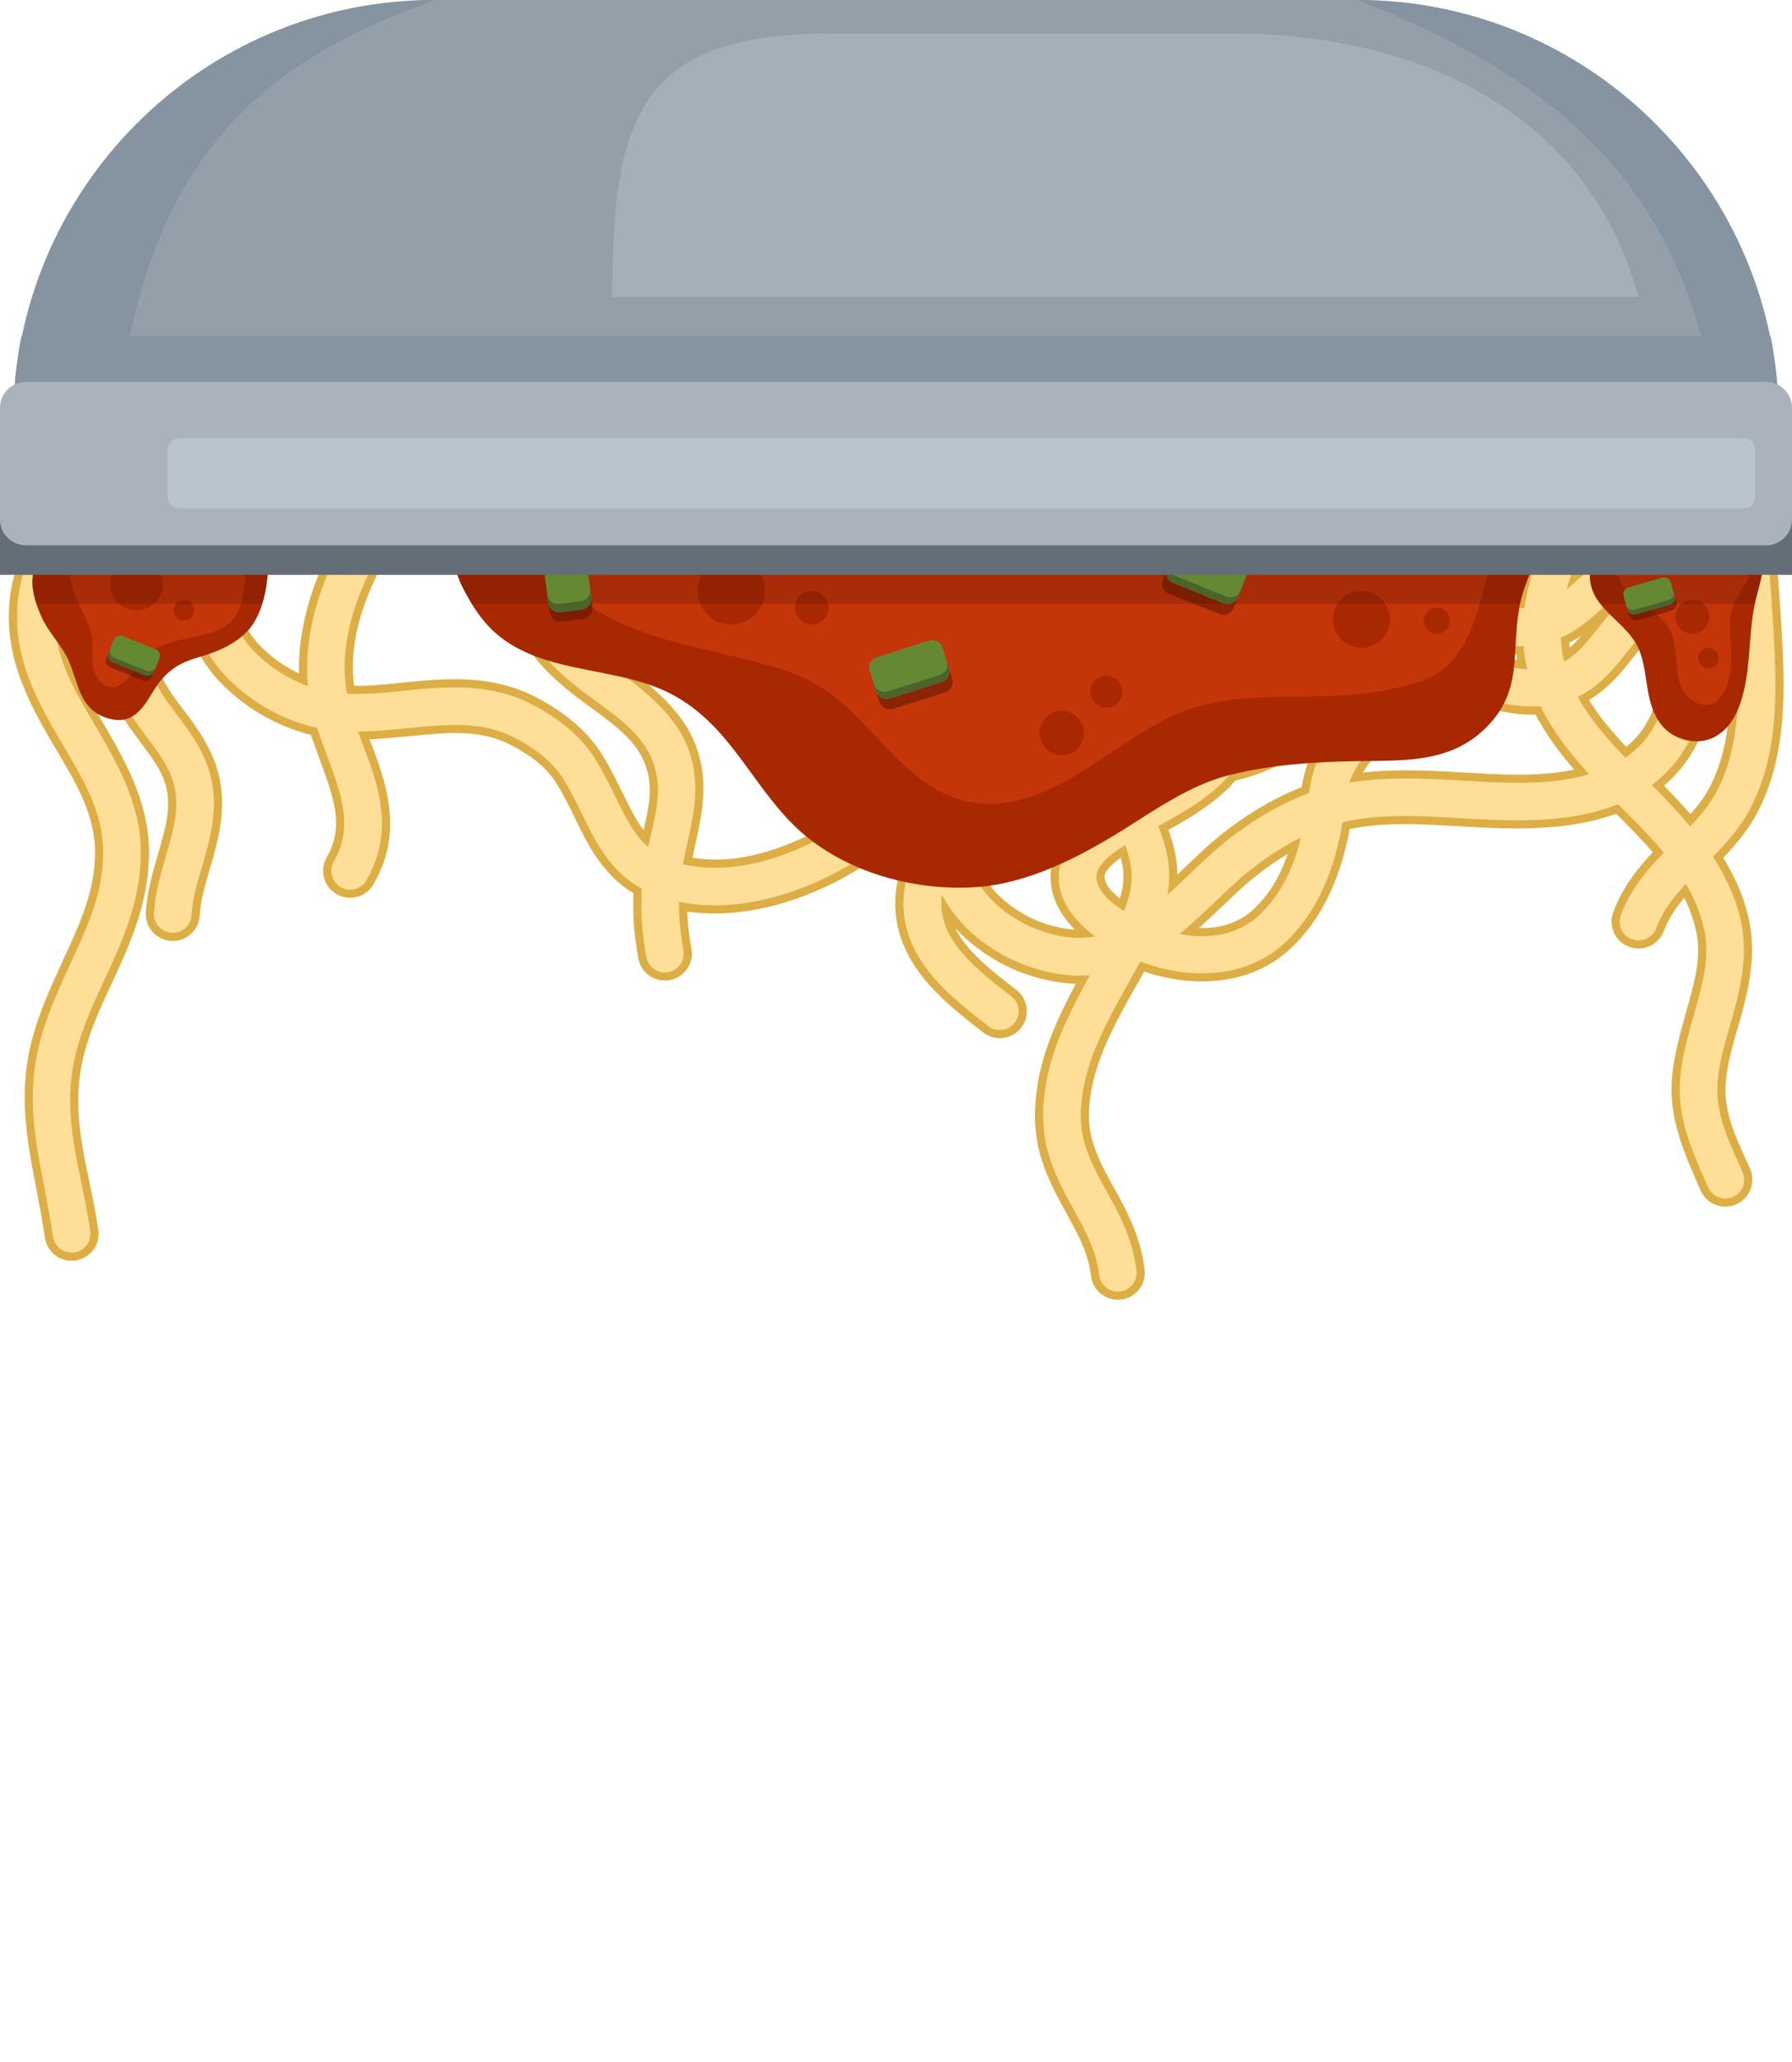 <?xml version="1.0" encoding="UTF-8" standalone="no"?><!DOCTYPE svg PUBLIC "-//W3C//DTD SVG 1.1//EN" "http://www.w3.org/Graphics/SVG/1.1/DTD/svg11.dtd"><svg width="100%" height="100%" viewBox="0 0 1250 1438" version="1.1" xmlns="http://www.w3.org/2000/svg" xmlns:xlink="http://www.w3.org/1999/xlink" xml:space="preserve" xmlns:serif="http://www.serif.com/" style="fill-rule:evenodd;clip-rule:evenodd;stroke-linejoin:round;stroke-miterlimit:2;"><g id="HatSpaghetti"><g><path d="M140.413,349.043c4.009,-10.229 8.675,-20.073 13.555,-29.217c4.894,-9.169 16.311,-12.64 25.48,-7.746c9.168,4.893 12.639,16.31 7.746,25.479c-9.95,18.642 -19.208,40.71 -21.381,62.452c-1.852,18.538 1.716,36.879 16.656,51.411c6.083,5.916 13.162,11.372 20.597,15.425c1.812,0.987 3.648,1.93 5.509,2.817c-1.219,-46.845 21.449,-92.657 47.286,-130.168c5.895,-8.559 17.631,-10.722 26.19,-4.826c8.559,5.895 10.722,17.63 4.826,26.19c-23.258,33.767 -45.262,75.097 -39.935,117.383c15.871,0.26 31.946,-2.167 47.915,-3.518c26.921,-2.276 53.494,-1.777 78.893,11.434c18.088,9.408 35.29,22.483 46.236,40.033c8.656,13.878 14.485,27.941 21.273,40.54c2.325,4.316 4.773,8.432 7.657,12.195c0.764,-3.293 1.504,-6.553 2.163,-9.801c2.318,-11.43 3.717,-22.68 -0.745,-35.255c-3.632,-10.235 -10.584,-18.222 -18.74,-25.391c-8.802,-7.735 -19.004,-14.509 -28.495,-21.749c-26.051,-19.873 -47.647,-42.25 -46.865,-78.756c0.326,-15.209 5.062,-31.237 10.003,-45.423c3.419,-9.815 14.163,-15.007 23.978,-11.588c9.814,3.418 15.007,14.162 11.588,23.977c-3.692,10.6 -7.672,22.476 -7.915,33.841c-0.493,22.993 15.645,35.488 32.053,48.005c24.145,18.419 49.916,36.392 59.886,64.489c9.751,27.478 2.655,50.632 -2.756,76.893c25.408,4.339 52.189,-2.576 75.297,-13.102c21.579,-9.829 40.416,-23.708 59.616,-36.695c-2.902,-3.689 -6.3,-7.199 -10.372,-10.478c-17.88,-14.399 -38.667,-23.477 -59.571,-32.279c-23.641,-9.955 -47.46,-19.526 -68.65,-33.757c-33.544,-22.527 -57.957,-54.458 -54.051,-97.199c1.222,-13.376 4.567,-26.519 9.068,-39.133c6.376,-17.866 15.045,-34.539 25.561,-50.279c5.774,-8.641 17.478,-10.969 26.119,-5.196c8.642,5.774 10.97,17.478 5.196,26.12c-8.791,13.158 -16.075,27.077 -21.404,42.012c-3.443,9.647 -6.1,19.674 -7.034,29.903c-2.561,28.022 15.55,47.738 37.542,62.507c19.183,12.883 40.867,21.3 62.269,30.312c24.137,10.164 47.931,21.03 68.577,37.656c7.68,6.184 13.834,12.868 18.927,19.932c3.326,-1.791 6.695,-3.507 10.116,-5.133c-0.316,-0.8 -0.675,-1.607 -1.079,-2.421c-9.938,-20.035 -30.134,-27.685 -48.629,-37.259c-26.554,-13.746 -50.865,-29.685 -60.239,-63.282c-13.179,-47.234 -0.06,-97.937 25.777,-138.516c5.582,-8.767 17.231,-11.353 25.998,-5.771c8.767,5.582 11.353,17.231 5.771,25.998c-20.215,31.75 -31.581,71.211 -21.27,108.167c5.433,19.473 19.793,28.64 35.079,36.73c-19.929,-18.997 -31.582,-49.597 -31.191,-76.062c0.153,-10.392 8.715,-18.704 19.107,-18.55c6.648,0.098 12.445,3.637 15.719,8.895c0.909,-6.714 5.421,-12.713 12.224,-15.19c9.767,-3.554 20.582,1.489 24.136,11.256c10.367,28.486 20.874,54.72 37.146,78.674c2.206,0.212 4.415,0.417 6.62,0.622c-11.79,-12.322 -20.728,-27.406 -25.462,-42.935c-3.716,-12.19 -5.072,-24.997 -2.433,-37.519c2.144,-10.17 12.141,-16.686 22.31,-14.542c10.17,2.144 16.686,12.141 14.542,22.31c-1.322,6.274 -0.256,12.661 1.606,18.768c0.471,1.548 1.007,3.091 1.602,4.624c0.29,-0.561 0.61,-1.112 0.962,-1.652c5.672,-8.709 17.347,-11.176 26.056,-5.504c12.617,8.217 25.186,16.991 38.836,23.45c6.327,2.994 13.255,5.379 20.459,7.018c0.965,-15.473 5.629,-30.768 12.872,-45.151c6.281,-12.472 14.21,-24.053 22.521,-35.238c6.199,-8.342 18.004,-10.081 26.346,-3.882c8.342,6.199 10.082,18.004 3.883,26.346c-7.021,9.449 -13.807,19.177 -19.112,29.713c-4.724,9.381 -8.05,19.325 -8.855,29.395c9.872,-1.812 19.218,-5.502 27.138,-11.512c10.422,-7.908 18.261,-18.19 26.718,-27.824c-0.168,-2.281 -0.304,-4.508 -0.397,-6.675c-0.446,-10.383 7.622,-19.175 18.005,-19.622c6.388,-0.274 12.174,2.673 15.784,7.4c0.727,-0.667 1.471,-1.321 2.233,-1.96c7.963,-6.678 19.851,-5.635 26.529,2.328c1.703,2.03 2.904,4.315 3.616,6.704c1.577,0.157 3.131,0.371 4.664,0.638c2.484,-5.776 7.802,-10.182 14.469,-11.198c4.365,-0.666 8.61,0.227 12.139,2.249c1.993,0.612 3.906,1.561 5.647,2.85c2.678,-5.409 7.903,-9.441 14.329,-10.321c10.296,-1.411 19.801,5.804 21.212,16.101c1.899,13.863 2.719,29.49 1.704,45.212c7.076,5.794 14.407,10.758 23.121,11.904c5.057,-28.363 20.319,-59.168 31.219,-84.145c4.157,-9.526 15.265,-13.885 24.791,-9.728c9.525,4.157 13.884,15.265 9.727,24.791c-5.781,13.248 -13.183,28.258 -19.187,43.558c9.801,-8.752 19.679,-17.375 30.239,-25.3c8.312,-6.238 20.126,-4.554 26.364,3.759c3.487,4.646 4.499,10.386 3.261,15.635c4.51,-3.546 8.853,-7.327 12.867,-11.565c2.248,-8.88 3.385,-17.981 0.825,-28.678c-2.419,-10.107 3.823,-20.277 13.931,-22.697c5.874,-1.405 11.769,0.113 16.147,3.616c0.955,-0.319 1.947,-0.566 2.972,-0.733c10.258,-1.668 19.941,5.307 21.609,15.565c4.904,30.17 7.287,60.552 9.137,91.031c2.673,44.058 4.896,89.866 -15.097,130.627c-6.515,13.281 -15.496,24.18 -25.23,34.365c7.904,12.807 14.091,26.579 17.608,41.823c5.116,22.175 1.549,43.51 -4.143,64.73c-4.574,17.051 -10.67,33.99 -11.817,51.547c-1.392,21.318 8.745,39.881 17.029,58.786c4.171,9.519 -0.172,20.634 -9.691,24.805c-9.52,4.171 -20.634,-0.171 -24.805,-9.691c-10.687,-24.389 -21.911,-48.851 -20.115,-76.355c1.307,-20.01 7.81,-39.416 13.023,-58.849c4.095,-15.266 7.502,-30.553 3.821,-46.506c-1.833,-7.946 -4.623,-15.358 -8.126,-22.367c-5.786,6.757 -10.876,14.185 -14.28,23.194c-3.673,9.723 -14.549,14.633 -24.271,10.96c-9.722,-3.674 -14.633,-14.55 -10.96,-24.272c6.299,-16.669 16.335,-29.721 27.567,-41.668c-8.006,-9.272 -16.791,-18.086 -25.571,-26.876c-2.083,0.768 -4.194,1.48 -6.335,2.142c-34.529,10.673 -70.861,8.466 -107.035,6.414c-24.528,-1.391 -48.981,-2.758 -72.491,2.145c-0.169,0.995 -0.352,1.987 -0.551,2.974c-6.154,30.55 -18.207,60.02 -41.837,81.406c-27.458,24.852 -67.061,26.506 -100.979,15.011c-14.261,25.688 -31.555,53.496 -36.758,82.429c-2.185,12.152 -2.742,24.252 0.827,36.204c4.263,14.275 11.662,26.104 18.29,38.343c8.326,15.373 15.643,31.25 17.96,50.841c1.22,10.321 -6.168,19.691 -16.489,20.912c-10.321,1.221 -19.692,-6.168 -20.912,-16.489c-1.709,-14.444 -7.537,-25.994 -13.676,-37.328c-7.836,-14.47 -16.221,-28.627 -21.26,-45.503c-5.29,-17.715 -5.046,-35.633 -1.807,-53.645c4.152,-23.091 14.667,-45.738 26.171,-67.286c-5.801,-0.161 -11.816,-0.85 -18.071,-2.134c-12.075,-2.481 -24.009,-6.607 -34.827,-12.557c-11.771,-6.475 -22.416,-14.477 -31.253,-24.234c2.677,5.653 6.491,10.808 10.849,15.633c9.225,10.214 20.816,19.069 31.77,27.519c8.229,6.348 9.756,18.182 3.409,26.412c-6.348,8.229 -18.183,9.756 -26.412,3.408c-16.203,-12.498 -33.274,-26.091 -44.953,-42.221c-13.81,-19.072 -20.846,-41.415 -13.618,-69.139c1.922,-7.369 5.093,-14.553 8.856,-21.63c-0.518,-1.521 -1.037,-3.038 -1.562,-4.55c-19.443,13.198 -38.804,26.82 -60.66,36.776c-28.988,13.204 -62.572,21.051 -94.579,16.365c0.287,8.569 1.307,17.15 2.903,25.939c1.857,10.226 -4.938,20.035 -15.164,21.892c-10.226,1.857 -20.035,-4.938 -21.892,-15.164c-2.803,-15.44 -4.092,-30.364 -3.423,-45.461c-15.692,-9.531 -25.419,-22.906 -33.722,-38.316c-6.434,-11.941 -11.868,-25.318 -20.073,-38.473c-7.395,-11.856 -19.438,-20.195 -31.659,-26.551c-18.733,-9.744 -38.484,-8.998 -58.341,-7.319c-13.387,1.132 -26.845,2.76 -40.225,3.34c2.863,7.554 5.77,15.096 8.122,22.67c7.962,25.641 10.297,51.459 -5.444,78.517c-5.227,8.983 -16.763,12.033 -25.747,6.807c-8.983,-5.226 -12.033,-16.763 -6.807,-25.746c9.691,-16.657 6.932,-32.624 2.03,-48.409c-3.827,-12.327 -8.928,-24.608 -13.118,-36.977c-11.119,-2.672 -21.757,-7.066 -31.8,-12.54c-10.391,-5.665 -20.33,-13.227 -28.831,-21.495c-23.984,-23.328 -30.846,-52.394 -27.872,-82.154c1.032,-10.328 3.3,-20.74 6.401,-30.949c-7.073,15.081 -15.133,31.868 -20.627,49.139c-5.563,17.492 -8.707,35.51 -3.174,52.305c4.121,12.511 12.698,22.3 20.368,32.648c10.712,14.452 20.153,29.615 22.81,48.997c2.419,17.649 -1.091,34.454 -5.843,51.137c-3.66,12.849 -8.192,25.59 -8.955,38.948c-0.594,10.376 -9.499,18.319 -19.875,17.726c-10.376,-0.593 -18.319,-9.499 -17.726,-19.875c0.922,-16.123 5.917,-31.608 10.335,-47.117c3.326,-11.675 6.444,-23.353 4.751,-35.704c-1.74,-12.69 -8.74,-22.223 -15.753,-31.684c-10.054,-13.564 -20.481,-26.893 -25.883,-43.293c-6.485,-19.685 -5.772,-40.544 -0.912,-61.224c6.361,-27.075 20,-53.857 30.193,-76.197c4.315,-9.455 15.494,-13.629 24.949,-9.315c6.952,3.172 11.049,10.054 11.016,17.235Zm598.489,131.904c9.353,8.942 18.947,17.87 28.077,27.155c2.693,0.205 5.388,0.424 8.083,0.649c8,0.667 16.007,1.395 23.989,1.907c-4.512,-1.813 -8.964,-3.78 -13.344,-5.877c-16.438,-7.873 -30.126,-17.792 -46.805,-23.834Zm211.814,57.782c21.425,-2.4 43.363,-1.535 65.381,-0.286c27.569,1.564 55.276,3.846 81.931,-1.743c-10.444,-12.041 -19.761,-24.628 -26.89,-38.33c-21.329,0.597 -43.675,-6.267 -60.319,-19.074c-0.487,0.601 -0.982,1.195 -1.485,1.782c-10.718,12.489 -23.563,22.196 -35.743,32.512c-8.611,7.294 -16.923,14.882 -22.875,25.139Zm-138.167,-63.221c4.726,1.93 9.533,3.663 14.397,5.149c-0.592,-0.979 -1.187,-1.956 -1.784,-2.932c-4.244,-0.634 -8.458,-1.388 -12.613,-2.217Zm221.596,-25.532c6.761,5.349 15.294,8.886 24.101,10.365c-0.227,-1.368 -0.43,-2.747 -0.611,-4.139c-8.374,-0.562 -16.139,-2.8 -23.49,-6.226Zm-95.916,-26.017c3.452,-9.463 6.838,-19.016 10.817,-28.241c-1.366,-0.777 -2.621,-1.719 -3.741,-2.796c-3.233,5.671 -5.693,11.935 -8.138,18.198c0.408,4.254 0.774,8.543 1.062,12.839Zm170.217,64.233c7.096,11.67 16.215,22.303 25.952,32.657c17.547,-14.239 21.944,-32.758 24.618,-52.232c1.548,-11.277 2.496,-22.895 4.025,-34.537c-4.078,3.192 -8.021,6.557 -11.712,10.264c-6.628,6.659 -12.22,14.619 -18.375,21.954c-7.142,8.512 -14.959,16.249 -24.508,21.894Zm-209.596,-20.696c-9.453,5.766 -19.706,9.179 -30.347,10.884c1.118,2.462 2.143,4.96 3.054,7.501c7.672,-0.752 15.295,-2.484 22.775,-5.402c2.016,-4.059 3.475,-8.418 4.518,-12.983Zm304.941,-47.642c-0.164,0.681 -0.325,1.366 -0.481,2.056c-5.003,22.145 -5.057,44.909 -9.337,65.891c-4.573,22.419 -13.309,43.027 -33.226,60.138c6.295,6.493 12.493,13.059 18.389,19.806c5.518,-6.12 10.543,-12.715 14.345,-20.468c17.08,-34.821 13.601,-74.124 11.318,-111.761c-0.317,-5.224 -0.649,-10.445 -1.008,-15.662Zm-390.676,123.352c-5.531,3.448 -11.236,6.608 -16.978,9.716c-2.338,-3.754 -4.826,-7.416 -7.442,-10.998c8.151,0.618 16.297,1.117 24.42,1.282Zm137.532,-59.53c10.269,-8.594 21.121,-16.655 30.106,-27.125c2.152,-2.507 4.059,-5.214 5.749,-8.079c-3.551,-6.983 -6.604,-14.452 -9.237,-22.137c-2.112,5.951 -4.138,11.936 -6.338,17.802c-5.321,14.185 -11.477,27.728 -20.28,39.539Zm-42.71,65.309c1.453,-8.171 3.501,-16.19 7.295,-23.771c3.831,-7.652 8.463,-14.364 13.633,-20.472c-2.716,1.858 -5.596,3.611 -8.656,5.25c-1.759,2.364 -3.664,4.642 -5.721,6.828c-13.461,14.299 -33.145,22.924 -52.705,27.527c-2.62,3.05 -5.496,5.941 -8.524,8.685c-11.587,10.496 -24.785,18.258 -38.218,25.681c1.504,4.213 2.816,8.539 3.915,12.988c1.546,6.261 2.269,12.318 2.318,18.219c5.753,-5.463 11.467,-11.026 17.269,-16.385c20.093,-18.558 43.829,-34.517 69.394,-44.55Zm-126.203,49.227c-3.403,2.398 -6.712,5.128 -9.158,8.359c-1.436,1.897 -2.593,4.043 -1.881,6.685c1.485,5.51 5.711,9.72 10.473,13.254c2.556,-8.099 3.504,-16.544 1.224,-25.781c-0.209,-0.845 -0.428,-1.684 -0.658,-2.517Zm54.607,48.977c13.643,0.421 26.973,-3.041 37.472,-12.543c11.828,-10.706 19.34,-24.351 24.387,-39.048c-12.285,7.277 -23.76,16.05 -34.104,25.604c-9.28,8.571 -18.401,17.573 -27.755,25.987Zm65.803,-234.467c-4.436,10.771 -9.502,20.82 -19.113,26.979c-11.563,7.408 -24.848,9.25 -38.386,8.488c-0.8,-1.448 -1.572,-2.907 -2.302,-4.383c16.64,-2.246 32.54,-8.029 45.692,-18.009c5.176,-3.928 9.765,-8.393 14.109,-13.075Zm-136.939,151.239c-4.666,-6.728 -9.906,-13.102 -15.458,-19.261c-13.732,-0.68 -27.38,-0.549 -40.827,1.902c-3.818,0.696 -7.53,1.571 -11.15,2.599c-2.116,8.289 -5.673,16.367 -10.03,24.334c-3.184,5.824 -6.875,11.562 -10.471,17.32c2.412,6.515 5.145,13.015 8.633,19.374c6.799,12.391 17.512,21.378 29.804,28.139c7.525,4.139 15.852,6.938 24.252,8.664c3.367,0.691 6.621,1.104 9.771,1.263c-7.098,-7.234 -12.824,-15.688 -15.398,-25.238c-7.058,-26.188 11.513,-46.473 30.874,-59.096Zm337.83,-120.607c-2.706,1.802 -5.5,3.459 -8.383,4.902c0.106,1.139 0.233,2.267 0.38,3.384c2.896,-2.49 5.491,-5.339 8.003,-8.286Zm-474.808,-67.835c0.761,14.861 6.836,31.288 17.312,42.206c-6.324,-13.51 -11.903,-27.571 -17.312,-42.206Zm30.247,91.861c14.011,9.21 26.355,20.476 34.463,36.822c1.11,2.237 2.072,4.451 2.898,6.643c2.085,-0.473 4.195,-0.905 6.331,-1.294c3.521,-0.642 7.053,-1.157 10.598,-1.563c-8.177,-7.805 -16.194,-15.608 -23.597,-23.649c-3.863,-4.196 -7.499,-8.457 -10.933,-12.784c-6.717,-0.984 -13.326,-2.305 -19.76,-4.175Zm-603.185,-153.84c5.873,-8.574 17.602,-10.768 26.177,-4.895c8.575,5.873 10.769,17.602 4.896,26.177c-17.409,25.418 -39.593,56.943 -42.262,88.881c-2.448,29.298 11.508,52.639 25.186,75.957c17.297,29.488 34.535,58.894 34.664,94.327c0.107,29.27 -9.101,54.578 -20.231,79.33c-9.541,21.216 -20.616,41.961 -25.939,65.451c-9.564,42.202 4.873,77.523 10.833,119.008c1.478,10.288 -5.674,19.84 -15.961,21.318c-10.288,1.478 -19.84,-5.675 -21.318,-15.962c-6.637,-46.202 -20.936,-85.688 -10.285,-132.688c5.89,-25.992 17.764,-49.096 28.321,-72.573c8.967,-19.941 17.005,-40.167 16.919,-63.747c-0.104,-28.549 -15.552,-51.65 -29.488,-75.408c-17.555,-29.926 -33.374,-60.55 -30.232,-98.149c3.189,-38.161 27.919,-76.655 48.72,-107.027Z" style="fill:#ddae45;"/><path d="M221.238,507.594c-11.744,-2.444 -22.945,-6.954 -33.466,-12.689c-9.944,-5.42 -19.449,-12.664 -27.584,-20.575c-22.613,-21.996 -28.976,-49.437 -26.172,-77.497c2.581,-25.825 13.168,-52.177 24.986,-74.32c3.411,-6.391 11.368,-8.81 17.759,-5.399c6.391,3.41 8.81,11.368 5.399,17.759c-10.283,19.267 -19.779,42.099 -22.024,64.571c-2.023,20.238 2.044,40.204 18.355,56.068c6.449,6.273 13.961,12.047 21.845,16.345c4.67,2.546 9.502,4.809 14.487,6.642c-4.668,-48.754 18.908,-96.815 45.737,-135.766c4.109,-5.966 12.289,-7.473 18.254,-3.364c5.966,4.109 7.473,12.288 3.364,18.254c-24.164,35.082 -46.666,78.186 -40.794,122.129c0.18,1.347 0.392,2.691 0.634,4.033c17.625,0.912 35.538,-1.871 53.32,-3.374c25.85,-2.186 51.391,-1.875 75.779,10.81c17.199,8.946 33.619,21.304 44.027,37.99c8.588,13.769 14.357,27.729 21.092,40.228c4.306,7.991 9.058,15.307 15.834,21.214c1.547,-6.968 3.244,-13.706 4.601,-20.393c2.519,-12.417 3.888,-24.636 -0.96,-38.297c-7.924,-22.331 -29.96,-35.129 -49.151,-49.769c-24.588,-18.755 -45.359,-39.642 -44.621,-74.097c0.313,-14.626 4.934,-30.025 9.687,-43.668c2.383,-6.841 9.871,-10.46 16.712,-8.077c6.841,2.383 10.46,9.871 8.077,16.712c-3.882,11.143 -7.976,23.649 -8.232,35.595c-0.536,25.036 16.432,39.037 34.297,52.665c23.26,17.742 48.365,34.795 57.97,61.86c10.054,28.333 1.164,51.88 -4.082,79.44c0.134,0.032 0.269,0.064 0.404,0.095c28.081,6.526 58.216,-0.732 83.962,-12.46c23.697,-10.794 44.148,-26.377 65.327,-40.433c-3.863,-5.849 -8.643,-11.362 -14.87,-16.376c-18.299,-14.736 -39.542,-24.085 -60.936,-33.094c-23.301,-9.811 -46.797,-19.208 -67.683,-33.234c-31.792,-21.352 -55.252,-51.435 -51.55,-91.944c1.179,-12.899 4.42,-25.57 8.76,-37.735c6.217,-17.422 14.676,-33.677 24.931,-49.026c4.025,-6.023 12.182,-7.646 18.205,-3.621c6.023,4.024 7.646,12.182 3.622,18.205c-9.053,13.549 -16.547,27.885 -22.035,43.264c-3.602,10.097 -6.363,20.596 -7.342,31.302c-2.764,30.249 16.304,51.819 40.044,67.763c19.487,13.087 41.495,21.679 63.235,30.834c23.648,9.957 46.986,20.552 67.213,36.841c8.746,7.043 15.398,14.771 20.725,22.99c6.105,-3.451 12.345,-6.66 18.786,-9.523c-0.562,-2.631 -1.491,-5.317 -2.856,-8.069c-10.509,-21.185 -31.562,-29.666 -51.118,-39.79c-25.174,-13.032 -48.479,-27.897 -57.366,-59.749c-12.745,-45.676 0.109,-94.676 25.094,-133.918c3.891,-6.11 12.01,-7.913 18.121,-4.022c6.11,3.89 7.912,12.01 4.022,18.12c-21.067,33.088 -32.699,74.252 -21.953,112.765c6.649,23.832 25.315,33.742 44.15,43.492c24.452,12.658 49.426,24.948 62.566,51.437c1.835,3.699 3.235,7.33 4.25,10.9c3.627,-0.954 7.328,-1.784 11.113,-2.474c7.541,-1.374 15.137,-2.147 22.772,-2.496c-11.234,-10.697 -22.493,-21.221 -32.596,-32.194c-4.296,-4.666 -8.305,-9.416 -12.065,-14.25c-17.385,-2.346 -34.102,-6.792 -48.794,-17.566c-23.03,-16.89 -36.719,-49.724 -36.307,-77.629c0.107,-7.244 6.074,-13.037 13.317,-12.93c7.243,0.107 13.037,6.074 12.93,13.317c-0.296,20.07 9.021,43.927 25.584,56.074c3.922,2.877 8.057,5.095 12.345,6.839c-11.408,-20.606 -20.189,-42.593 -28.724,-66.045c-2.478,-6.808 1.038,-14.345 7.845,-16.823c6.807,-2.477 14.345,1.038 16.822,7.845c10.855,29.828 21.907,57.206 39.311,82.143c9.083,0.908 18.23,1.604 27.181,2.882c-17.701,-12.921 -31.248,-32.204 -37.369,-52.279c-3.435,-11.268 -4.746,-23.103 -2.307,-34.678c1.495,-7.088 8.462,-11.63 15.55,-10.136c7.089,1.494 11.63,8.462 10.136,15.55c-1.522,7.22 -0.412,14.581 1.731,21.609c6.388,20.954 23.564,41.047 45.17,47.64c8.043,2.453 16.375,3.749 24.737,4.93c-3.664,-1.326 -7.226,-2.805 -10.661,-4.43c-14.949,-7.074 -28.789,-16.559 -42.607,-25.558c-6.07,-3.953 -7.789,-12.09 -3.836,-18.161c3.954,-6.07 12.091,-7.789 18.161,-3.836c12.832,8.357 25.627,17.258 39.509,23.827c8.659,4.097 18.381,7.119 28.425,8.747c-0.182,-16.933 4.536,-33.769 12.443,-49.472c6.133,-12.178 13.889,-23.479 22.005,-34.4c4.321,-5.815 12.549,-7.027 18.363,-2.706c5.814,4.32 7.027,12.548 2.706,18.363c-7.216,9.711 -14.175,19.72 -19.629,30.55c-6.16,12.232 -10.032,25.375 -9.622,38.551c13.276,-1.351 25.997,-5.623 36.452,-13.556c11.38,-8.636 19.809,-19.981 29.145,-30.403c-0.252,-3.059 -0.45,-6.027 -0.573,-8.887c-0.311,-7.237 5.312,-13.365 12.549,-13.676c5.542,-0.238 10.433,3.003 12.561,7.784c1.183,0.348 2.323,0.865 3.381,1.546c1.716,-1.835 3.542,-3.58 5.497,-5.219c5.55,-4.655 13.835,-3.928 18.49,1.622c2.129,2.539 3.132,5.649 3.064,8.723c0.998,-0.159 2.031,-0.203 3.083,-0.121c3.694,0.288 7.254,0.916 10.701,1.831c0.303,-6.102 4.862,-11.359 11.133,-12.315c3.261,-0.497 6.426,0.255 9.01,1.896c2.15,0.551 4.188,1.655 5.89,3.315c4.572,4.459 5.193,11.452 1.81,16.598c0.303,1.74 0.62,3.498 0.954,5.269c1.703,1.255 3.387,2.553 5.056,3.883c-0.299,-7.46 -0.996,-14.689 -1.913,-21.385c-0.983,-7.177 4.045,-13.802 11.222,-14.785c7.177,-0.983 13.802,4.045 14.785,11.222c1.967,14.359 2.749,30.658 1.455,46.949c10.098,8.522 20.62,15.723 33.868,15.333c3.915,-29.255 20.229,-61.737 31.604,-87.803c2.897,-6.639 10.639,-9.678 17.279,-6.78c6.639,2.897 9.677,10.639 6.78,17.279c-8.408,19.266 -20.165,42.227 -26.281,64.436c1.335,-1.129 2.641,-2.28 3.923,-3.422c13.802,-12.289 27.253,-24.795 42.064,-35.91c5.793,-4.348 14.027,-3.174 18.375,2.62c4.348,5.793 3.175,14.027 -2.619,18.375c-14.223,10.674 -27.11,22.719 -40.364,34.52c-7.562,6.734 -15.95,13.344 -25.352,17.322c-0.02,0.009 -0.041,0.017 -0.061,0.026c0.286,5.794 1.092,11.318 2.343,16.612c7.003,-3.773 12.363,-9.524 17.449,-15.584c6.738,-8.03 12.951,-16.669 20.207,-23.958c16.526,-16.6 38.187,-26.344 54.248,-43.831c2.706,-10.183 4.157,-20.551 1.215,-32.843c-1.686,-7.045 2.665,-14.133 9.71,-15.819c5.27,-1.262 10.564,0.855 13.603,4.95c1.497,-0.986 3.221,-1.679 5.104,-1.985c7.15,-1.162 13.898,3.699 15.061,10.849c4.873,29.981 7.235,60.172 9.073,90.461c2.614,43.084 5.028,87.908 -14.524,127.769c-6.935,14.138 -16.822,25.435 -27.336,36.138c8.712,13.338 15.559,27.73 19.277,43.844c4.899,21.233 1.356,41.652 -4.094,61.97c-4.671,17.412 -10.829,34.724 -12,52.653c-1.453,22.254 8.849,41.713 17.496,61.448c2.907,6.635 -0.119,14.382 -6.754,17.289c-6.635,2.907 -14.382,-0.119 -17.289,-6.754c-10.322,-23.559 -21.382,-47.128 -19.647,-73.694c1.283,-19.638 7.724,-38.67 12.84,-57.743c4.337,-16.168 7.768,-32.372 3.87,-49.267c-2.581,-11.185 -6.947,-21.371 -12.515,-30.877c-8.435,8.889 -16.09,18.535 -20.788,30.97c-2.561,6.777 -10.141,10.199 -16.917,7.639c-6.777,-2.561 -10.199,-10.141 -7.639,-16.917c6.668,-17.646 17.775,-31.015 29.902,-43.445c-9.738,-11.782 -20.846,-22.769 -31.835,-33.777c-3.075,1.246 -6.218,2.359 -9.429,3.351c-33.879,10.473 -69.534,8.183 -105.027,6.17c-26.385,-1.497 -52.681,-2.884 -77.858,3.123c-0.31,2.202 -0.663,4.394 -1.1,6.565c-5.915,29.36 -17.364,57.75 -40.073,78.303c-27.126,24.551 -66.851,24.765 -99.8,12.225c-0.172,0.315 -0.344,0.629 -0.517,0.944c-14.859,27.126 -33.673,56.716 -39.206,87.491c-2.345,13.04 -2.855,26.022 0.975,38.847c4.38,14.668 11.928,26.851 18.74,39.427c7.994,14.762 15.086,29.983 17.31,48.794c0.851,7.194 -4.299,13.725 -11.492,14.575c-7.194,0.851 -13.725,-4.299 -14.576,-11.492c-1.8,-15.223 -7.854,-27.429 -14.324,-39.376c-7.654,-14.131 -15.889,-27.936 -20.811,-44.418c-5.029,-16.841 -4.737,-33.878 -1.658,-51.002c4.608,-25.631 17.316,-50.671 30.273,-74.244c-8.37,0.668 -17.216,0.16 -26.641,-1.776c-11.518,-2.365 -22.906,-6.29 -33.225,-11.966c-17.642,-9.705 -32.66,-22.982 -42.418,-40.769c-0.329,-0.599 -0.651,-1.198 -0.969,-1.798c-2.144,17.325 5.34,30.988 15.998,42.789c9.449,10.462 21.3,19.558 32.52,28.213c5.735,4.424 6.8,12.673 2.376,18.409c-4.425,5.735 -12.674,6.8 -18.409,2.375c-15.775,-12.168 -32.446,-25.346 -43.817,-41.049c-12.855,-17.754 -19.446,-38.545 -12.717,-64.354c2.007,-7.698 5.483,-15.172 9.538,-22.546c-1.59,-4.682 -3.17,-9.332 -4.864,-13.917c-21.262,14.254 -42.082,29.566 -65.927,40.427c-30.016,13.672 -65.118,21.523 -97.991,14.752c-0.141,11.184 0.985,22.304 3.066,33.764c1.294,7.127 -3.442,13.965 -10.569,15.259c-7.127,1.294 -13.965,-3.442 -15.259,-10.569c-2.937,-16.181 -4.175,-31.776 -3.151,-47.632c-16.52,-9.04 -26.266,-22.393 -34.584,-37.832c-6.488,-12.041 -11.982,-25.522 -20.255,-38.786c-7.933,-12.719 -20.759,-21.776 -33.868,-28.595c-19.743,-10.268 -40.529,-9.711 -61.454,-7.941c-15.948,1.348 -31.997,3.418 -47.892,3.53c3.647,9.965 7.722,19.882 10.82,29.857c7.498,24.147 9.897,48.474 -4.927,73.955c-3.643,6.262 -11.684,8.388 -17.945,4.745c-6.262,-3.643 -8.388,-11.683 -4.745,-17.945c10.607,-18.232 7.912,-35.693 2.548,-52.971c-4.154,-13.377 -9.805,-26.703 -14.171,-40.145Zm531.152,31.531c-14.968,-0.835 -29.845,-0.806 -44.494,1.864c-5.153,0.939 -10.122,2.189 -14.939,3.698c-1.836,8.934 -5.56,17.584 -10.223,26.11c-3.569,6.528 -7.788,12.942 -11.777,19.401c2.743,7.654 5.845,15.306 9.943,22.775c7.326,13.355 18.809,23.108 32.056,30.394c8.024,4.414 16.897,7.414 25.854,9.254c9.034,1.855 17.33,1.862 25.069,0.484c-10.743,-8.15 -20.58,-18.7 -24.039,-31.533c-6.445,-23.912 11.537,-41.979 29.23,-53.315c1.366,-0.875 2.744,-1.731 4.13,-2.571c-5.997,-9.443 -13.136,-18.189 -20.81,-26.561Zm-32.355,-68.701c14.166,14.444 29.905,28.345 44.371,43.207c3.392,0.249 6.786,0.523 10.182,0.806c21.228,1.771 42.51,3.92 63.467,1.605c-17.157,-2.966 -34.01,-8.805 -49.883,-16.407c-20.547,-9.841 -36.94,-22.69 -59.833,-27.684c-2.739,-0.598 -5.51,-1.098 -8.304,-1.527Zm53.65,-8.109c8.399,4.521 16.764,9.305 25.826,13.645c12.425,5.951 25.568,10.776 38.959,13.536c-1.432,-2.895 -3.036,-5.723 -4.692,-8.531c-1.68,-2.85 -3.419,-5.679 -5.155,-8.509c-10.248,-1.4 -20.35,-3.567 -29.905,-5.85c-8.212,-1.963 -16.637,-3.072 -25.033,-4.291Zm128.459,-49.593c-4.344,4.682 -8.933,9.147 -14.109,13.075c-13.152,9.98 -29.052,15.763 -45.692,18.009c0.73,1.476 1.502,2.935 2.302,4.383c13.538,0.762 26.823,-1.08 38.386,-8.488c9.611,-6.159 14.677,-16.208 19.113,-26.979Zm43.419,-30.376c-6.429,8.016 -10.319,18.02 -14.207,27.97c1.353,13.78 2.304,27.98 1.573,41.561c3.084,-6.059 5.641,-12.466 8.077,-18.963c5.077,-13.533 9.665,-27.473 15.797,-40.539c-5.591,-0.657 -10.004,-4.779 -11.24,-10.029Zm117.204,68.281c-14.317,0.241 -26.664,-4.915 -38.155,-12.656c-0.713,2.679 -1.504,5.322 -2.376,7.92c9.498,12.773 26.484,20.287 43.11,20.903c-1.215,-5.204 -2.09,-10.585 -2.579,-16.167Zm108.063,-29.409c-8.224,5.878 -16.347,11.871 -23.545,19.101c-6.74,6.771 -12.443,14.852 -18.702,22.311c-7.66,9.129 -16.098,17.366 -26.896,22.748c-0.374,0.186 -0.749,0.369 -1.127,0.548c8.421,15.516 20.425,29.199 33.203,42.541c22.354,-15.648 27.834,-36.699 30.906,-59.074c2.153,-15.683 3.126,-32.027 6.161,-48.175Zm8.118,155.077c7.584,-7.848 14.616,-16.23 19.656,-26.505c17.521,-35.721 14.233,-76.011 11.89,-114.619c-0.913,-15.056 -1.953,-30.088 -3.384,-45.08c-0.184,0.227 -0.365,0.451 -0.543,0.669c-2.876,9.518 -6.392,19.134 -8.822,29.893c-5.013,22.185 -5.075,44.988 -9.363,66.008c-4.673,22.911 -13.86,43.873 -36.09,60.777c9.205,9.405 18.309,18.908 26.656,28.857Zm-237.72,-30.493c24.296,-4.048 49.368,-3.091 74.546,-1.662c31.326,1.777 62.822,4.338 92.824,-4.163c-13.517,-14.758 -25.605,-30.185 -34.036,-47.487c-23.044,1.63 -47.898,-6.215 -64.699,-21.416c-1.519,2.181 -3.137,4.28 -4.859,6.288c-10.517,12.255 -23.149,21.751 -35.101,31.874c-10.098,8.554 -19.727,17.562 -26.095,30.283c-1.028,2.053 -1.873,4.151 -2.58,6.283Zm-118.465,105.583c19.507,3.718 39.816,1.124 54.879,-12.509c16.088,-14.56 24.74,-34.204 29.884,-54.809c-17.278,8.479 -33.299,20.011 -47.302,32.944c-12.458,11.506 -24.619,23.798 -37.461,34.374Zm-9.648,-108.179c-8.123,-0.165 -16.269,-0.664 -24.42,-1.282c2.616,3.582 5.104,7.244 7.442,10.998c5.742,-3.108 11.447,-6.268 16.978,-9.716Zm-28.218,46.098c-0.557,0.349 -1.112,0.701 -1.666,1.056c-5.371,3.441 -11.261,7.559 -15.205,12.767c-2.471,3.265 -4.066,7.065 -2.84,11.614c2.445,9.071 10.847,15.491 18.81,20.573c4.692,-11.234 7.161,-22.887 3.936,-35.953c-0.851,-3.446 -1.869,-6.796 -3.035,-10.057Zm74.903,-115.627c3.139,5.858 5.842,11.882 7.727,18.224c10.421,-0.532 20.788,-2.693 30.886,-6.914c4.969,-9.04 7.246,-19.559 8.105,-30.669c-2.802,2.77 -5.889,5.283 -9.325,7.485c-11.437,7.328 -24.196,10.808 -37.393,11.874Zm118.105,-64.943c-4.638,10.866 -8.175,22.347 -12.321,33.399c-9.632,25.68 -21.94,49.306 -49.206,63.432c-1.834,2.555 -3.845,5.007 -6.044,7.344c-13.139,13.956 -32.614,22.064 -51.694,26.305c-2.772,3.397 -5.896,6.586 -9.212,9.589c-12.498,11.322 -26.948,19.336 -41.474,27.296c2.174,5.449 4.012,11.097 5.462,16.97c2.698,10.928 2.693,21.186 0.916,31.051c9.488,-8.471 18.67,-17.7 28.082,-26.393c19.817,-18.303 43.257,-34.032 68.515,-43.783c0.696,-0.269 1.394,-0.532 2.092,-0.789c1.397,-8.724 3.279,-17.327 7.314,-25.387c8.044,-16.069 19.846,-27.757 32.603,-38.562c10.903,-9.235 22.551,-17.759 32.145,-28.939c3.063,-3.57 5.68,-7.502 7.903,-11.71c-6.523,-12.115 -11.386,-25.916 -15.081,-39.823Zm-917.908,-91.969c4.093,-5.977 12.268,-7.506 18.245,-3.412c5.976,4.093 7.505,12.268 3.412,18.245c-17.923,26.168 -40.492,58.75 -43.24,91.63c-2.553,30.554 11.685,55 25.951,79.319c16.787,28.619 33.754,57.071 33.879,91.46c0.104,28.409 -8.927,52.947 -19.729,76.97c-9.695,21.559 -20.891,42.661 -26.3,66.53c-9.729,42.928 4.688,78.881 10.75,121.081c1.03,7.17 -3.955,13.828 -11.125,14.858c-7.17,1.03 -13.828,-3.955 -14.858,-11.125c-6.535,-45.487 -20.854,-84.343 -10.368,-130.616c5.804,-25.612 17.557,-48.36 27.96,-71.494c9.294,-20.669 17.51,-41.666 17.421,-66.108c-0.108,-29.591 -15.827,-53.649 -30.272,-78.274c-16.967,-28.925 -32.504,-58.446 -29.468,-94.787c3.11,-37.218 27.455,-74.657 47.742,-104.277Zm49.642,26.727c3.007,-6.591 10.799,-9.5 17.39,-6.493c6.59,3.007 9.499,10.799 6.492,17.389c-7.914,17.345 -18.218,37.498 -24.846,58.338c-5.936,18.664 -9.059,37.901 -3.157,55.82c4.316,13.1 13.173,23.426 21.204,34.261c10.152,13.695 19.223,28.006 21.741,46.374c2.309,16.846 -1.142,32.875 -5.678,48.799c-3.775,13.252 -8.377,26.409 -9.164,40.186c-0.413,7.232 -6.621,12.768 -13.853,12.354c-7.232,-0.413 -12.768,-6.62 -12.354,-13.852c0.897,-15.705 5.823,-30.774 10.126,-45.88c3.541,-12.433 6.719,-24.889 4.916,-38.042c-1.879,-13.703 -9.249,-24.09 -16.822,-34.307c-9.693,-13.076 -19.84,-25.87 -25.048,-41.68c-6.157,-18.691 -5.391,-38.499 -0.777,-58.134c6.275,-26.704 19.777,-53.099 29.83,-75.133Z" style="fill:#ffdf98;"/><path d="M311.942,326.476c38.056,1.728 749.909,-7.995 765.781,0.119c11.162,5.706 2.849,34.863 0.454,43.741c-4.96,18.389 -15.25,35.088 -18.503,53.964c-5.353,31.064 2.48,56.864 -22.228,82.279c-24.516,25.218 -56.392,23.755 -88.713,24.193c-30.609,0.414 -61.63,2.297 -91.423,9.817c-27.408,6.917 -51.339,24.13 -75.031,38.833c-30.05,18.649 -65.1,36.663 -100.915,39.21c-45.207,3.216 -96.261,-11.538 -128.578,-44.046c-29.16,-29.333 -43.624,-67.01 -80.801,-88.534c-38.832,-22.481 -91.543,-14.282 -126.013,-44.327c-10.061,-8.769 -17.194,-20.109 -23.154,-31.913c-5.749,-11.386 -8.06,-24.034 -10.485,-36.465c-3.001,-15.384 -1.673,-31.376 -0.391,-46.871Zm800.664,55.891c6.83,-0.684 117.764,-0.188 117.818,3.041c0.166,9.859 -2.162,19.646 -4.778,29.08c-6.174,22.265 -3.903,45.689 -9.388,68.007c-3.074,12.507 -8.445,25.335 -20.483,31.589c-11.662,6.059 -27.896,2.146 -36.233,-7.826c-12.489,-14.938 -9.346,-34.611 -15.643,-51.699c-8.322,-22.582 -37.803,-29.631 -34.682,-57.419c0.568,-5.061 1.583,-10.001 3.389,-14.773Zm-1082.58,-14.079c7.92,-1.241 162.746,5.673 162.344,7.28c-1.073,4.282 -2.794,8.37 -3.822,12.674c-1.594,6.672 -1.667,13.612 -2.743,20.37c-1.875,11.785 -6.023,24.995 -14.989,33.36c-7.036,6.564 -16.023,11.017 -25.048,14.11c-7.005,2.4 -14.394,3.955 -20.87,7.673c-6.323,3.63 -11.442,8.484 -15.543,14.515c-5.503,8.094 -10.031,18.679 -19.767,22.652c-3.778,1.542 -7.668,1.455 -11.623,0.682c-2.691,-0.525 -5.312,-1.464 -7.777,-2.655c-16.582,-8.01 -16.3,-28.023 -24.307,-42.256c-5.166,-9.181 -12.589,-16.832 -16.917,-26.494c-3.088,-6.896 -5.543,-13.943 -6.273,-21.496c-0.333,-3.449 0.202,-6.977 0.496,-10.413c0.88,-10.295 3.409,-20.275 6.839,-30.002Z" style="fill:#a82801;"/><path d="M371.479,343.13c26.837,-0.55 663.116,6.093 672.044,13.537c7.401,6.172 -0.453,21.36 -2.498,29.429c-6.81,26.871 -13.276,68.081 -38.974,83.873c-10.857,6.671 -24.715,9.091 -37.01,11.551c-42.421,8.488 -86.443,-0.536 -128.28,10.828c-49.383,13.414 -85.734,61.556 -137.382,67.651c-52.452,6.19 -77.667,-39.404 -111.289,-69.219c-12.173,-10.794 -26.941,-18.868 -42.383,-23.878c-56.878,-18.452 -144.406,-21.34 -168.493,-88.132c-4.111,-11.401 -5.239,-23.621 -5.735,-35.64Zm756.783,39.758c7.573,-1.14 94.422,4.148 94.272,6.059c-0.514,6.578 -1.756,12.605 -5.211,18.302c-3.954,6.518 -8.291,12.509 -9.784,20.13c-2.378,12.137 0.999,25.4 -0.198,37.812c-0.827,8.582 -3.925,21.463 -12.805,25.314c-8.495,3.683 -17.756,-3.013 -21.289,-10.378c-6.214,-12.959 -1.684,-28.898 -8.978,-41.74c-8.024,-14.129 -26.902,-17.922 -33.876,-32.555c-3.311,-6.948 -2.441,-15.505 -2.131,-22.944Zm-957.665,-7.253c0.966,7.912 1.288,15.985 0.863,23.946c-0.37,6.928 -1.18,13.796 -2.937,20.515c-7.061,27.004 -37.333,20.79 -59.147,31.738c-12.028,6.036 -23.944,37.12 -38.458,24.367c-10.371,-9.114 -4.174,-24.787 -7.644,-36.372c-4.926,-16.444 -17.323,-27.945 -13.617,-46.521c1.587,-7.957 3.526,-14.348 12.153,-16.595c4.523,-1.179 91.259,-3.03 108.787,-1.078Z" style="fill:#c4360a;"/><path d="M740.615,495.689c8.552,-0 15.495,6.943 15.495,15.495c0,8.552 -6.943,15.496 -15.495,15.496c-8.553,-0 -15.496,-6.944 -15.496,-15.496c0,-8.552 6.943,-15.495 15.496,-15.495Zm31.112,-24.498c6.201,-0 11.235,5.034 11.235,11.235c0,6.201 -5.034,11.236 -11.235,11.236c-6.201,-0 -11.236,-5.035 -11.236,-11.236c0,-6.201 5.035,-11.235 11.236,-11.235Zm-261.68,-82.592c12.941,-0 23.446,10.506 23.446,23.446c0,12.94 -10.505,23.446 -23.446,23.446c-12.94,0 -23.446,-10.506 -23.446,-23.446c0,-12.94 10.506,-23.446 23.446,-23.446Zm56.101,23.446c6.47,0 11.723,5.253 11.723,11.723c-0,6.47 -5.253,11.723 -11.723,11.723c-6.47,0 -11.723,-5.253 -11.723,-11.723c-0,-6.47 5.253,-11.723 11.723,-11.723Zm436.085,11.723c5.024,0 9.103,4.079 9.103,9.103c0,5.024 -4.079,9.103 -9.103,9.103c-5.024,0 -9.103,-4.079 -9.103,-9.103c0,-5.024 4.079,-9.103 9.103,-9.103Zm-52.59,-11.723c10.98,0 19.894,8.914 19.894,19.894c0,10.98 -8.914,19.895 -19.894,19.895c-10.98,-0 -19.894,-8.915 -19.894,-19.895c-0,-10.98 8.914,-19.894 19.894,-19.894Zm242.057,39.789c3.95,-0 7.157,3.207 7.157,7.157c0,3.95 -3.207,7.157 -7.157,7.157c-3.95,-0 -7.157,-3.207 -7.157,-7.157c0,-3.95 3.207,-7.157 7.157,-7.157Zm-11.189,-33.486c6.519,0 11.813,5.293 11.813,11.813c-0,6.52 -5.294,11.813 -11.813,11.813c-6.52,0 -11.813,-5.293 -11.813,-11.813c-0,-6.52 5.293,-11.813 11.813,-11.813Zm-1052.25,0c4.008,0 7.261,3.254 7.261,7.262c0,4.007 -3.253,7.261 -7.261,7.261c-4.008,0 -7.261,-3.254 -7.261,-7.261c-0,-4.008 3.253,-7.262 7.261,-7.262Zm-33.103,-29.789c10.224,-0 18.525,8.301 18.525,18.525c0,10.225 -8.301,18.526 -18.525,18.526c-10.225,-0 -18.526,-8.301 -18.526,-18.526c0,-10.224 8.301,-18.525 18.526,-18.525Z" style="fill:#a82801;"/><path d="M1116.27,421.114c-4.964,-6.397 -8.197,-13.794 -7.053,-23.974c0.568,-5.061 1.583,-10.001 3.389,-14.773c6.83,-0.684 117.764,-0.188 117.818,3.041c0.166,9.859 -2.162,19.646 -4.778,29.08c-0.61,2.198 -1.137,4.407 -1.597,6.626l-107.779,-0Zm-787.201,-0c-2.248,-3.67 -4.312,-7.462 -6.251,-11.302c-5.749,-11.386 -8.06,-24.034 -10.485,-36.465c-3.001,-15.384 -1.673,-31.376 -0.391,-46.871c38.056,1.728 749.909,-7.995 765.781,0.119c11.162,5.706 2.849,34.863 0.454,43.741c-4.679,17.348 -14.102,33.191 -17.885,50.778l-731.223,-0Zm-303.672,-0c-1.322,-4.018 -2.289,-8.133 -2.702,-12.411c-0.333,-3.449 0.202,-6.977 0.496,-10.413c0.88,-10.295 3.409,-20.275 6.839,-30.002c7.92,-1.241 162.746,5.673 162.344,7.28c-1.073,4.282 -2.794,8.37 -3.822,12.674c-1.594,6.672 -1.667,13.612 -2.743,20.37c-0.649,4.083 -1.572,8.337 -2.873,12.502l-157.539,-0Z" style="fill:#501300;fill-opacity:0.25;"/><path d="M664.202,473.382c1.254,3.974 -0.953,8.219 -4.927,9.473l-36.371,11.482c-3.973,1.255 -8.218,-0.953 -9.473,-4.927l-4.546,-14.4c-1.255,-3.974 0.953,-8.218 4.927,-9.473l36.37,-11.482c3.974,-1.255 8.219,0.953 9.473,4.927l4.547,14.4Zm152.485,-83.148c1.555,-3.866 5.956,-5.743 9.822,-4.189l35.387,14.227c3.866,1.555 5.743,5.956 4.189,9.822l-5.633,14.011c-1.555,3.866 -5.956,5.743 -9.822,4.189l-35.387,-14.227c-3.866,-1.555 -5.743,-5.956 -4.189,-9.822l5.633,-14.011Zm-738.862,59.828c1.002,-2.493 3.841,-3.704 6.334,-2.701l22.822,9.175c2.493,1.003 3.704,3.841 2.701,6.335l-3.633,9.035c-1.002,2.494 -3.84,3.704 -6.334,2.702l-22.821,-9.176c-2.494,-1.002 -3.704,-3.84 -2.702,-6.334l3.633,-9.036Zm1091.54,-30.352c0.741,2.583 -0.755,5.282 -3.338,6.023l-23.643,6.782c-2.584,0.741 -5.283,-0.754 -6.024,-3.338l-2.685,-9.361c-0.741,-2.583 0.755,-5.282 3.338,-6.023l23.643,-6.782c2.584,-0.741 5.283,0.754 6.024,3.338l2.685,9.361Zm-761.049,-34.879c0.024,0.13 0.045,0.262 0.062,0.395l4.95,37.818c0.541,4.132 -2.375,7.925 -6.507,8.466l-14.973,1.96c-4.132,0.541 -7.925,-2.375 -8.466,-6.507l-4.95,-37.817c-0.541,-4.132 2.375,-7.926 6.507,-8.466l14.973,-1.96c3.999,-0.524 7.681,2.19 8.404,6.111Z" style="fill:#501300;fill-opacity:0.5;"/><g><path d="M657.425,451.72c-1.254,-3.974 -5.499,-6.181 -9.473,-4.927l-36.37,11.482c-3.974,1.255 -6.182,5.5 -4.927,9.474l4.546,14.4c1.255,3.974 5.499,6.181 9.473,4.927l36.371,-11.482c3.973,-1.255 6.181,-5.5 4.927,-9.474l-4.547,-14.4Z" style="fill:#658933;"/><path d="M609.68,477.332c1.255,3.974 5.5,6.182 9.474,4.927l36.37,-11.482c3.974,-1.255 6.182,-5.499 4.927,-9.473l1.521,4.816c1.254,3.974 -0.954,8.219 -4.927,9.474l-36.371,11.482c-3.974,1.254 -8.218,-0.953 -9.473,-4.927l-1.521,-4.817Z" style="fill:#4c632b;"/></g><g><path d="M869.112,402.523c1.554,-3.867 -0.322,-8.268 -4.189,-9.822l-35.387,-14.228c-3.866,-1.554 -8.267,0.323 -9.822,4.189l-5.633,14.011c-1.554,3.866 0.323,8.268 4.189,9.822l35.387,14.227c3.866,1.555 8.267,-0.322 9.822,-4.189l5.633,-14.01Z" style="fill:#658933;"/><path d="M815.965,391.987c-1.554,3.866 0.323,8.267 4.189,9.822l35.387,14.227c3.867,1.554 8.268,-0.323 9.822,-4.189l-1.884,4.686c-1.555,3.867 -5.956,5.744 -9.822,4.189l-35.387,-14.227c-3.866,-1.554 -5.743,-5.956 -4.189,-9.822l1.884,-4.686Z" style="fill:#4c632b;"/></g><g><path d="M111.205,459.096c1.002,-2.494 -0.208,-5.332 -2.702,-6.335l-22.821,-9.175c-2.494,-1.003 -5.332,0.208 -6.335,2.701l-3.632,9.036c-1.003,2.494 0.207,5.332 2.701,6.334l22.821,9.176c2.494,1.002 5.332,-0.208 6.335,-2.702l3.633,-9.035Z" style="fill:#658933;"/><path d="M76.93,452.301c-1.003,2.493 0.208,5.332 2.701,6.334l22.822,9.175c2.493,1.003 5.331,-0.208 6.334,-2.701l-1.215,3.022c-1.003,2.494 -3.841,3.704 -6.335,2.702l-22.821,-9.176c-2.494,-1.002 -3.704,-3.84 -2.701,-6.334l1.215,-3.022Z" style="fill:#4c632b;"/></g><g><path d="M1165.48,406.213c-0.741,-2.583 -3.44,-4.079 -6.024,-3.338l-23.643,6.783c-2.583,0.741 -4.079,3.44 -3.338,6.023l2.685,9.361c0.742,2.583 3.44,4.079 6.024,3.338l23.643,-6.782c2.583,-0.741 4.079,-3.44 3.338,-6.024l-2.685,-9.361Z" style="fill:#658933;"/><path d="M1134.26,421.911c0.741,2.583 3.44,4.079 6.024,3.338l23.643,-6.782c2.583,-0.742 4.079,-3.44 3.338,-6.024l0.898,3.131c0.741,2.584 -0.755,5.283 -3.338,6.024l-23.643,6.782c-2.584,0.741 -5.282,-0.755 -6.024,-3.338l-0.898,-3.131Z" style="fill:#4c632b;"/></g><g><path d="M384.043,374.183c-4.132,0.54 -7.048,4.334 -6.507,8.466l4.95,37.817c0.541,4.132 4.334,7.048 8.466,6.507l14.973,-1.96c4.132,-0.541 7.048,-4.334 6.507,-8.466l-4.95,-37.818c-0.541,-4.131 -4.334,-7.047 -8.466,-6.506l-14.973,1.96Z" style="fill:#658933;"/><path d="M381.783,415.093c0.723,3.921 4.405,6.634 8.404,6.111l14.973,-1.96c4.132,-0.541 7.047,-4.334 6.506,-8.466l-4.246,-32.444c0.024,0.13 0.045,0.262 0.062,0.395l4.95,37.818c0.541,4.132 -2.375,7.925 -6.507,8.466l-14.973,1.96c-4.132,0.541 -7.925,-2.375 -8.466,-6.507l-0.703,-5.373Z" style="fill:#4c632b;"/></g></g><g><path d="M1240.7,294.053l-0,71.004l-1231.4,0l0,-71.004c0,-162.292 131.761,-294.053 294.054,-294.053l643.296,0c162.293,0 294.054,131.761 294.054,294.053Z" style="fill:#949fa9;"/><path d="M946.648,0c162.293,0 294.054,131.761 294.054,294.053l-0,71.004l-38.089,0c-2.023,-197.979 -80.301,-296.813 -255.965,-365.057Zm-870.636,365.057l-66.714,0l0,-71.004c0,-162.292 131.761,-294.053 294.054,-294.053c-139.546,50.272 -219.992,128.337 -226.755,362.898l-0.585,2.159Z" style="fill:#8694a1;"/><path d="M427.162,207.098c-0,-122.523 16.697,-183.746 152.282,-183.746l279.658,0c135.585,0 249.861,58.846 283.8,183.746l-715.74,-0Z" style="fill:#a4afba;"/><path d="M1235.07,234.394c3.693,18.598 5.63,37.825 5.63,57.5l-0,71.004l-1231.4,0l0,-71.004c0,-19.675 1.937,-38.902 5.63,-57.5l1220.14,0Z" style="fill:#8694a1;"/><rect x="0" y="286.949" width="1250" height="113.935" style="fill:#636e79;"/><path d="M1250,284.397c0,-9.96 -8.087,-18.047 -18.047,-18.047l-1213.91,0c-9.96,0 -18.047,8.087 -18.047,18.047l-0,77.841c-0,9.96 8.087,18.047 18.047,18.047l1213.91,-0c9.96,-0 18.047,-8.087 18.047,-18.047l0,-77.841Z" style="fill:#aab3bc;"/><path d="M1224.36,313.373c-0,-4.28 -3.475,-7.755 -7.755,-7.755l-1091.88,0c-4.28,0 -7.755,3.475 -7.755,7.755l-0,33.448c-0,4.28 3.475,7.755 7.755,7.755l1091.88,-0c4.28,-0 7.755,-3.475 7.755,-7.755l-0,-33.448Z" style="fill:#bac4cc;"/></g></g></svg>